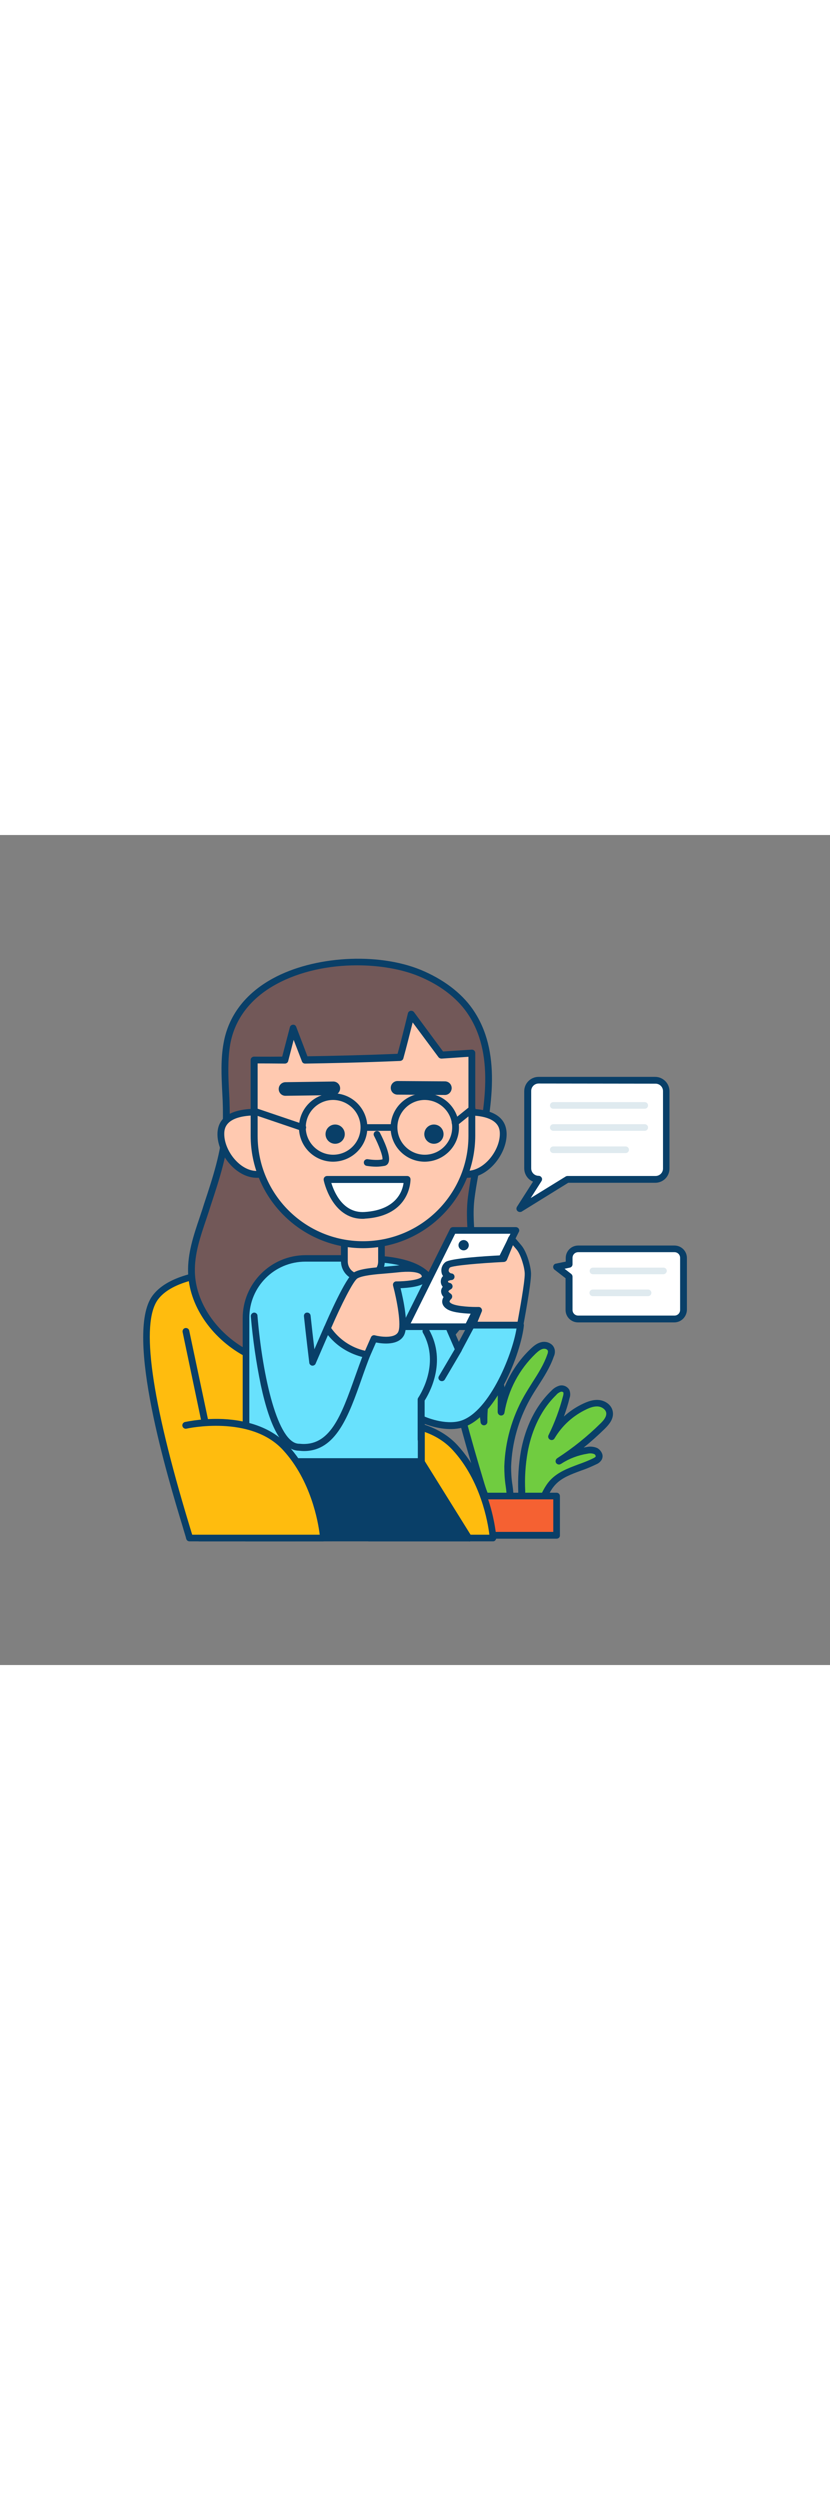 <svg version="1.1" id="Layer_1" xmlns="http://www.w3.org/2000/svg" xmlns:xlink="http://www.w3.org/1999/xlink" x="0px" y="0px" viewBox="0 0 500 500" style="width: 166px;" xml:space="preserve" data-imageid="chatting-1-47" imageName="Chatting 1" class="illustrations_image">
<rect x="0" y="0" width="500" height="500" fill="#808080" stroke="none"/>
<style type="text/css">
	.st0_chatting-1-47{fill:#70CC40;}
	.st1_chatting-1-47{fill:#093F68;}
	.st2_chatting-1-47{fill:#F56132;}
	.st3_chatting-1-47{fill:#FFFFFF;}
	.st4_chatting-1-47{fill:#DFEAEF;}
	.st5_chatting-1-47{fill:#FFBC0E;}
	.st6_chatting-1-47{fill:#725858;}
	.st7_chatting-1-47{fill:#68E1FD;}
	.st8_chatting-1-47{fill:#FFC9B0;}
</style>
<g id="plant_chatting-1-47">
	<path class="st0_chatting-1-47" d="M317.5,339c4.8-8.5,11-16.3,14.2-25.5c0.4-0.9,0.6-1.9,0.5-3c-0.4-2.2-3-3.5-5.2-3.1s-4.1,1.9-5.7,3.5&#10;&#9;&#9;c-10.2,9.8-17,22.7-19.4,36.7l0.1-12.8c0-2.5-0.4-5.7-2.8-6.3c-2.8-0.8-4.8,2.7-5.5,5.5c-1.6,6.4-2.3,13-2.1,19.6&#10;&#9;&#9;c-0.4-3.9-1-8.1-3.6-11s-8.3-3.3-10.1,0.1c-1.1,2-0.5,4.5,0.1,6.7c3.7,14.1,7.8,28.2,12.1,42.1c1.3,4.4,2.8,8.9,6.1,12&#10;&#9;&#9;c4.1,3.9,11.4,4.7,11.4-2.2s-1.8-13.9-1.6-21C306.4,365.9,310.4,351.7,317.5,339z"/>
	<path class="st1_chatting-1-47" d="M302.9,408.6c-3.1-0.1-6-1.4-8.2-3.5c-3.5-3.4-5.1-7.8-6.7-12.9c-4.3-13.9-8.4-28.1-12.1-42.2&#10;&#9;&#9;c-0.7-2.7-1.3-5.6,0.1-8.2c1.1-2,3-3.3,5.3-3.5c3-0.4,6,0.7,8.1,2.9c0.2,0.3,0.5,0.5,0.7,0.8c0.4-2.9,0.9-5.7,1.6-8.5&#10;&#9;&#9;c0.3-1.1,1.4-4.8,4.1-6.5c1.2-0.7,2.6-0.9,3.9-0.5c1.8,0.5,3.8,2,4.2,6.2c3.6-8.8,9-16.8,15.9-23.3c1.9-1.8,4-3.5,6.8-4&#10;&#9;&#9;c1.9-0.3,3.7,0.1,5.3,1.2c1.2,0.8,2,2.1,2.3,3.6c0.2,1.4,0,2.7-0.6,4c-2.2,6.4-5.9,12.2-9.5,17.8c-1.7,2.6-3.4,5.3-4.9,8l0,0&#10;&#9;&#9;c-6.9,12.4-10.8,26.3-11.3,40.5c0,3.7,0.2,7.4,0.8,11c0.5,3.3,0.7,6.6,0.8,9.9c0,4.4-2.4,6-3.8,6.6&#10;&#9;&#9;C304.9,408.5,303.9,408.7,302.9,408.6z M282.5,342.3c-0.2,0-0.4,0-0.6,0c-0.9,0.1-1.7,0.6-2.2,1.4c-0.7,1.3-0.3,3.2,0.2,5.2&#10;&#9;&#9;c3.7,14,7.8,28.2,12,42.1c1.4,4.5,2.8,8.5,5.6,11.1c2,1.9,5,2.9,6.6,2.2c0.3-0.1,1.3-0.6,1.3-2.9c-0.1-3.1-0.3-6.3-0.8-9.4&#10;&#9;&#9;c-0.6-3.9-0.8-7.8-0.8-11.7c0.5-14.9,4.6-29.4,11.9-42.3l0,0c1.6-2.8,3.3-5.5,5-8.2c3.6-5.6,7-11,9-16.9c0.3-0.6,0.4-1.3,0.4-2&#10;&#9;&#9;c-0.1-0.4-0.3-0.7-0.6-0.9c-0.6-0.5-1.4-0.6-2.2-0.5c-1.7,0.3-3.2,1.6-4.6,2.9c-9.9,9.5-16.5,21.9-18.8,35.5&#10;&#9;&#9;c-0.1,1.1-1.1,1.9-2.2,1.8c-1.1-0.1-1.9-1.1-1.9-2.2l0.1-12.8c0-2.4-0.5-4.1-1.3-4.3c-0.2-0.1-0.5,0-0.7,0.1c-1.2,1-2,2.4-2.2,3.9&#10;&#9;&#9;c-1.5,6.2-2.2,12.6-2.1,19c0.1,1.1-0.8,2.1-1.9,2.2c-1.1,0.1-2.1-0.8-2.2-1.9c-0.4-4-1-7.5-3.1-9.9&#10;&#9;&#9;C285.4,342.9,283.9,342.3,282.5,342.3L282.5,342.3z M317.5,339L317.5,339z"/>
	<path class="st0_chatting-1-47" d="M315.8,371.5c2.4-13.1,8.1-26,17.7-35.3c1-1.1,2.3-2,3.7-2.5c1.5-0.5,3.1,0.1,3.9,1.4c0.4,1.1,0.4,2.4,0,3.5&#10;&#9;&#9;c-2.1,8.2-5.1,16.2-8.8,23.9c4.7-7.9,11.7-14.3,20-18.2c2.7-1.3,5.7-2.3,8.7-1.9s5.9,2.5,6.3,5.5c0.4,3.1-2,5.9-4.2,8.2&#10;&#9;&#9;c-8,7.9-16.8,15-26.3,21.1c5.1-3.3,10.9-5.6,16.9-6.5c1.7-0.4,3.6-0.3,5.2,0.4c1.6,0.8,2.6,2.9,1.7,4.4c-0.5,0.7-1.2,1.2-1.9,1.5&#10;&#9;&#9;c-8.5,4.5-19,5.9-25.6,12.9c-5.1,5.4-6.8,13.2-10.5,19.7c-0.9,1.5-2,3-3.6,3.6c-5.8,2-4.6-14.5-4.7-17.7&#10;&#9;&#9;C313.9,387.5,314.5,379.5,315.8,371.5z"/>
	<path class="st1_chatting-1-47" d="M318,415.5c-0.9,0-1.7-0.3-2.4-0.8c-3.3-2.4-3.5-9.8-3.4-17.1c0-0.9,0-1.6,0-2c-0.3-8.2,0.2-16.4,1.6-24.4l0,0&#10;&#9;&#9;c1.9-10.4,6.6-25.1,18.3-36.4c1.3-1.4,2.8-2.4,4.6-3c2.4-0.8,5.1,0.3,6.3,2.5c0.6,1.6,0.7,3.3,0.1,4.9c-0.9,3.8-2.1,7.5-3.4,11.1&#10;&#9;&#9;c3.5-3.2,7.4-5.8,11.7-7.8c2.6-1.2,6.1-2.6,9.8-2.1s7.5,3.1,8,7.3c0.5,4-2.1,7.2-4.8,9.9c-4.1,4-8.4,7.9-12.8,11.4&#10;&#9;&#9;c0.5-0.1,1.1-0.2,1.7-0.3c2.2-0.5,4.4-0.3,6.5,0.6c1.4,0.8,2.5,2.1,3,3.6c0.4,1.2,0.2,2.6-0.5,3.7c-0.7,1-1.6,1.8-2.7,2.3&#10;&#9;&#9;c-3.1,1.5-6.3,2.9-9.6,4c-5.9,2.2-11.5,4.2-15.4,8.4c-3,3.2-4.7,7.2-6.6,11.6c-1.1,2.6-2.3,5.2-3.7,7.7c-1,1.7-2.4,3.7-4.7,4.5&#10;&#9;&#9;C319.1,415.4,318.6,415.5,318,415.5z M318,411.4c0.1,0,0.2,0,0.3,0c1-0.4,1.9-1.6,2.5-2.7c1.3-2.4,2.4-4.8,3.4-7.3&#10;&#9;&#9;c1.9-4.5,3.9-9.1,7.3-12.8c4.6-4.9,10.9-7.2,17-9.5c3.1-1.1,6.2-2.3,9.2-3.8c0.4-0.2,0.8-0.5,1.1-0.8c0.1-0.2,0.1-0.3,0-0.5&#10;&#9;&#9;c-0.1-0.5-0.4-0.9-0.9-1.1c-1.3-0.5-2.7-0.5-4-0.2c-5.6,0.9-11,2.9-15.7,6l-0.4,0.2c-0.9,0.6-2.2,0.3-2.8-0.6s-0.3-2.2,0.6-2.8l0,0&#10;&#9;&#9;l0.4-0.3c9.2-6,17.8-12.9,25.6-20.6c2-1.9,3.9-4.2,3.6-6.5c-0.3-2-2.5-3.5-4.5-3.8c-2.7-0.4-5.4,0.7-7.5,1.7&#10;&#9;&#9;c-8,3.8-14.6,9.8-19.1,17.4c-0.5,1-1.8,1.4-2.8,0.8c-1-0.5-1.4-1.8-0.8-2.8c3.7-7.5,6.6-15.4,8.7-23.5c0.2-0.7,0.3-1.4,0.2-2.1&#10;&#9;&#9;c-0.4-0.4-1-0.6-1.6-0.4c-1.1,0.4-2.1,1.1-2.8,2c-10.8,10.5-15.3,24.4-17.1,34.2c-1.4,7.8-1.9,15.7-1.5,23.5c0,0.5,0,1.2,0,2.2&#10;&#9;&#9;C316.1,409.4,317.4,411.2,318,411.4L318,411.4z M318,411.4L318,411.4z"/>
	<rect x="282.4" y="398.1" class="st2_chatting-1-47" width="52.9" height="23.7"/>
	<path class="st1_chatting-1-47" d="M335.3,423.9h-52.9c-1.1,0-2-0.9-2-2v-23.7c0-1.1,0.9-2,2-2h52.9c1.1,0,2,0.9,2,2v23.7&#10;&#9;&#9;C337.4,422.9,336.5,423.9,335.3,423.9C335.4,423.9,335.4,423.9,335.3,423.9z M284.5,419.8h48.8v-19.6h-48.8V419.8z"/>
</g>
<g id="speech-bubble-2_chatting-1-47">
	<path class="st3_chatting-1-47" d="M394.8,147.7h-70.3c-3.6,0-6.6,2.9-6.6,6.6v46.6c0,3.6,2.9,6.6,6.6,6.6l0,0l-11.3,17.7l28.6-17.7h53&#10;&#9;&#9;c3.6,0,6.6-2.9,6.6-6.6v0v-46.6C401.4,150.6,398.5,147.7,394.8,147.7C394.8,147.7,394.8,147.7,394.8,147.7z"/>
	<path class="st1_chatting-1-47" d="M313.2,227.1c-1.1,0-2-0.8-2.1-1.9c0-0.4,0.1-0.8,0.3-1.2l9.7-15.2c-3.2-1.3-5.3-4.5-5.3-8v-46.5&#10;&#9;&#9;c0-4.7,3.9-8.6,8.6-8.6h70.3c4.7,0,8.6,3.9,8.6,8.6v46.6c0,4.8-3.8,8.6-8.6,8.6h-52.4l-28.1,17.4C314,227,313.6,227.1,313.2,227.1z&#10;&#9;&#9; M324.5,149.7c-2.5,0-4.5,2-4.5,4.5v46.6c0,2.5,2,4.5,4.5,4.5c0.7,0,1.4,0.4,1.8,1.1c0.4,0.6,0.3,1.4-0.1,2.1l-6.5,10.2l21.1-13&#10;&#9;&#9;c0.3-0.2,0.7-0.3,1.1-0.3h53c2.5,0,4.5-2,4.5-4.5v-46.6c0-2.5-2-4.5-4.5-4.5L324.5,149.7z"/>
	<path class="st4_chatting-1-47" d="M388.4,164.9h-55.1c-1.1,0-2-0.9-2-2c0-1.1,0.9-2,2-2h55.1c1.1,0,2,0.9,2,2C390.4,164,389.5,164.9,388.4,164.9&#10;&#9;&#9;z"/>
	<path class="st4_chatting-1-47" d="M388.4,178.2h-55.1c-1.1,0-2-0.9-2-2s0.9-2,2-2h55.1c1.1,0,2,0.9,2,2S389.5,178.2,388.4,178.2z"/>
	<path class="st4_chatting-1-47" d="M376.9,191.6h-43.6c-1.1,0-2-0.9-2-2s0.9-2,2-2h43.6c1.1,0,2,0.9,2,2S378,191.6,376.9,191.6z"/>
</g>
<g id="speech-bubble-1_chatting-1-47">
	<path class="st3_chatting-1-47" d="M342.8,254.8v3.9c-3.6,0.7-7.5,1.5-7.5,1.5l7.5,5.8v20.1c0,3,2.4,5.4,5.4,5.4h58c3,0,5.4-2.4,5.4-5.4v0v-31.4&#10;&#9;&#9;c0-3-2.4-5.4-5.4-5.4h-58C345.2,249.3,342.8,251.8,342.8,254.8z"/>
	<path class="st1_chatting-1-47" d="M406.2,293.6h-58c-4.1,0-7.5-3.3-7.5-7.5V267l-6.7-5.2c-0.6-0.5-0.9-1.3-0.7-2.1c0.2-0.8,0.8-1.4,1.6-1.5&#10;&#9;&#9;c0,0,2.8-0.6,5.9-1.2v-2.2c0-4.1,3.3-7.5,7.5-7.5h58c4.1,0,7.5,3.3,7.5,7.5v31.4C413.6,290.3,410.3,293.6,406.2,293.6z&#10;&#9;&#9; M340.1,261.3l4,3.1c0.5,0.4,0.8,1,0.8,1.6v20.1c0,1.9,1.5,3.4,3.4,3.4h58c1.9,0,3.4-1.5,3.4-3.4l0,0v-31.4c0-1.9-1.5-3.4-3.4-3.4&#10;&#9;&#9;c0,0,0,0,0,0h-58c-1.9,0-3.4,1.5-3.4,3.4v0v3.9c0,1-0.7,1.8-1.6,2L340.1,261.3z M342.8,258.6L342.8,258.6z"/>
	<path class="st4_chatting-1-47" d="M399.6,264.6h-42.4c-1.1,0-2-0.9-2-2c0-1.1,0.9-2,2-2h42.5c1.1,0,2,0.9,2,2&#10;&#9;&#9;C401.6,263.7,400.7,264.6,399.6,264.6L399.6,264.6z"/>
	<path class="st4_chatting-1-47" d="M390.4,277.8h-33.3c-1.1,0-2-0.9-2-2s0.9-2,2-2h33.3c1.1,0,2,0.9,2,2S391.5,277.8,390.4,277.8z"/>
</g>
<g id="character_chatting-1-47">
	<path class="st5_chatting-1-47" d="M114.2,423.5c0.1-2.3-39.8-118.6-20.7-144.8s101.7-12.9,112.9-11.2s71,155.6,71,155.6L114.2,423.5z"/>
	<path class="st1_chatting-1-47" d="M114.2,425.5c-0.6,0-1.1-0.2-1.5-0.6c-0.3-0.3-0.5-0.8-0.6-1.2c-0.1-0.7-1.1-3.7-2.1-7.2&#10;&#9;&#9;c-8.7-28.6-35.1-115.8-18.2-138.9s78.8-17.6,114.1-12.1l0.7,0.1c2.4,0.4,8.1,1.2,41.3,79.7c16.2,38.3,31.2,76.8,31.3,77.2&#10;&#9;&#9;c0.4,1-0.1,2.2-1.1,2.6c-0.3,0.1-0.5,0.2-0.8,0.2L114.2,425.5L114.2,425.5z M150.3,264.6c-28.5,0-47.8,5.2-55.2,15.3&#10;&#9;&#9;c-10.4,14.3-4.1,59.8,18.8,135.4c1,3.2,1.5,5.1,1.9,6.2l158.6-0.4c-28.1-72-61.3-148.9-68.5-151.6l-0.6-0.1&#10;&#9;&#9;C184.6,266.2,166.1,264.6,150.3,264.6z"/>
	<path class="st5_chatting-1-47" d="M214.2,355.6c0,0,39.4-9.1,60,13.5s22.8,54.4,22.8,54.4h-74.7"/>
	<path class="st1_chatting-1-47" d="M297,425.5h-74.7c-1.1,0-2-0.9-2-2s0.9-2,2-2h72.5c-0.9-7.5-5.2-32.6-22.1-51c-19.6-21.4-57.7-13-58.1-12.9&#10;&#9;&#9;c-1.1,0.3-2.2-0.4-2.5-1.5c-0.3-1.1,0.4-2.2,1.5-2.5c7.5-1.5,15.2-2.1,22.8-1.8c16.8,0.8,30.4,6.2,39.2,15.8&#10;&#9;&#9;c20.9,22.8,23.3,54.3,23.4,55.6c0,0.6-0.2,1.1-0.5,1.5C298.1,425.3,297.6,425.5,297,425.5z"/>
	<polygon class="st1_chatting-1-47" points="148.2,377.4 148.2,423.5 282.4,423.5 253.7,377.4 &#9;"/>
	<path class="st1_chatting-1-47" d="M282.4,425.5H148.2c-1.1,0-2-0.9-2-2v-46.1c0-1.1,0.9-2,2-2h105.5c0.7,0,1.4,0.4,1.7,1l28.7,46.1&#10;&#9;&#9;c0.6,0.9,0.4,2.2-0.6,2.8C283.3,425.5,282.8,425.7,282.4,425.5L282.4,425.5z M150.3,421.5h128.5l-26.2-42H150.3L150.3,421.5z"/>
	<path class="st6_chatting-1-47" d="M124.2,224.8l-0.5,1.6c-4,12-8.8,24.2-8.5,36.8c0.5,20.4,14.7,38.8,32.6,48.7s39,12.3,59.4,11.8&#10;&#9;&#9;c15.1-0.4,30.5-2.3,44.2-8.6s25.9-17.3,30.8-31.6c7.2-20.7-1.4-43.5,1.5-65.2c4.6-35.2,21.7-80-0.9-112.4&#10;&#9;&#9;c-7.3-10.5-18.4-18-30.3-22.8c-36.7-15-107.4-5.5-115.9,42.6c-2.8,16,0.4,32.9-0.4,49.1C135.4,191.7,129.5,208.8,124.2,224.8z"/>
	<path class="st1_chatting-1-47" d="M202.4,325.8c-22.5,0-40.7-4-55.5-12.1c-20-11-33.2-30.8-33.6-50.4c-0.3-11.4,3.4-22.4,7-33&#10;&#9;&#9;c0.5-1.5,1-3,1.5-4.5l1.2-3.8c5.1-15.4,10.4-31.4,11.2-47.3c0.2-6.5,0.1-13-0.3-19.6c-0.5-9.8-1-20,0.8-29.8&#10;&#9;&#9;c2.9-16.4,13.1-29.8,29.5-38.8c24.9-13.7,63.2-15.9,89.2-5.3c13.5,5.6,24.3,13.7,31.2,23.5c18.1,25.9,11.4,59.7,5.6,89.5&#10;&#9;&#9;c-1.7,8.6-3.3,16.6-4.3,24.4c-1.2,8.9-0.3,18.3,0.5,27.3c1.1,12.8,2.3,26-2,38.3c-4.8,13.8-16.4,25.7-31.9,32.7&#10;&#9;&#9;c-12.1,5.5-26.5,8.3-45,8.8C205.6,325.7,204,325.8,202.4,325.8z M215.1,78.5c-16.5,0-34.2,3.4-48.9,11.5&#10;&#9;&#9;c-15.3,8.4-24.8,20.9-27.5,36c-1.6,9.3-1.2,19.3-0.7,28.9c0.4,6.7,0.5,13.3,0.3,20c-0.9,16.5-6.2,32.7-11.4,48.4l-0.7,2.2l0,0&#10;&#9;&#9;l-0.5,1.6c-0.5,1.5-1,3-1.5,4.5c-3.5,10.3-7.1,20.9-6.8,31.6c0.4,18.2,12.8,36.6,31.5,46.9c15.2,8.4,34.3,12.1,58.4,11.5&#10;&#9;&#9;c18-0.4,31.8-3.1,43.4-8.4c14.5-6.6,25.3-17.6,29.8-30.4c4-11.6,3-23.7,1.8-36.6c-0.8-9.3-1.6-18.9-0.4-28.2c1-7.8,2.6-16,4.3-24.6&#10;&#9;&#9;c5.7-29,12.2-61.8-4.9-86.4c-6.4-9.2-16.6-16.9-29.4-22.1C242.1,80.9,229,78.5,215.1,78.5z M124.2,224.8L124.2,224.8z"/>
	<path class="st7_chatting-1-47 targetColor" d="M285.1,293.1l-8.9,16.9c0,0-8.3-19-13.3-31.1c-1.6-3.8,2.7-23.7-45.5-23.7h-33.3c-19.8,0-35.8,16-35.9,35.8&#10;&#9;&#9;v86.4h105.5v-25.7c0,0,11.8,5.7,22.5,3.7c20-3.8,35.7-43.6,37.3-60.2L285.1,293.1z" style="fill: rgb(104, 225, 253);"/>
	<path class="st1_chatting-1-47" d="M253.7,379.5H148.2c-1.1,0-2-0.9-2-2V291c0-20.9,17-37.9,37.9-37.9h33.3c38.9,0,45.6,12.5,47.1,23.3&#10;&#9;&#9;c0.1,0.6,0.2,1.1,0.3,1.7c3.5,8.6,8.9,21,11.6,27.2l7-13.1c0.4-0.7,1.1-1.1,2-1.1l28.3,2.1c0.5,0,1.1,0.3,1.4,0.7&#10;&#9;&#9;c0.4,0.4,0.5,1,0.5,1.5c-1.6,16.1-17.1,57.8-38.9,62c-8.1,1.5-16.5-1-20.8-2.6v22.6c0,1.1-0.9,2-2,2&#10;&#9;&#9;C253.8,379.5,253.7,379.5,253.7,379.5z M150.3,375.4h101.4v-23.7c0-1.1,0.8-2,1.9-2.1c0.3,0,0.7,0.1,1,0.2&#10;&#9;&#9;c0.1,0.1,11.3,5.4,21.2,3.5c17.9-3.4,32.8-39.6,35.4-56.3l-24.9-1.8l-8.3,15.6c-0.5,1-1.7,1.4-2.7,0.9c-0.5-0.2-0.8-0.6-1-1.1&#10;&#9;&#9;c-0.1-0.2-8.4-19.2-13.3-31.1c-0.3-0.9-0.5-1.8-0.6-2.7c-0.8-5.9-2.8-19.8-43.1-19.8h-33.3c-18.7,0-33.8,15.1-33.8,33.8V375.4z"/>
	<path class="st8_chatting-1-47" d="M207.5,243.9h22.4l0,0v17.8c0,2.6-2.1,4.7-4.7,4.7c0,0,0,0,0,0h-13c-2.6,0-4.7-2.1-4.7-4.7l0,0L207.5,243.9&#10;&#9;&#9;L207.5,243.9L207.5,243.9z"/>
	<path class="st1_chatting-1-47" d="M220.3,268.4H217c-6.4,0-11.5-5.2-11.6-11.5v-12.9c0-1.1,0.9-2,2-2h22.4c1.1,0,2,0.9,2,2v12.9&#10;&#9;&#9;C231.8,263.2,226.7,268.4,220.3,268.4z M209.5,246v10.9c0,4.1,3.3,7.5,7.5,7.5h3.3c4.1,0,7.5-3.3,7.5-7.5V246H209.5z"/>
	<path class="st8_chatting-1-47" d="M176.5,185.7c0,10.4-9.7,18.8-21.7,18.8S133,190.6,133,180.2s9.7-13.4,21.7-13.4S176.5,175.3,176.5,185.7z"/>
	<path class="st1_chatting-1-47" d="M154.8,206.5c-12.8,0-23.8-14.4-23.8-26.2c0-10.2,8-15.4,23.8-15.4c13.1,0,23.8,9.3,23.8,20.8&#10;&#9;&#9;S167.9,206.5,154.8,206.5z M154.8,168.9c-19.7,0-19.7,8.5-19.7,11.3c0,9.8,9.3,22.2,19.7,22.2c10.9,0,19.7-7.5,19.7-16.7&#10;&#9;&#9;S165.6,168.9,154.8,168.9z"/>
	<path class="st8_chatting-1-47" d="M303.1,180.2c0,10.4-9.7,24.2-21.7,24.2s-21.7-8.4-21.7-18.8s9.7-18.8,21.7-18.8S303.1,169.9,303.1,180.2z"/>
	<path class="st1_chatting-1-47" d="M281.4,206.5c-13.1,0-23.8-9.3-23.8-20.8s10.6-20.8,23.8-20.8c15.8,0,23.8,5.2,23.8,15.4&#10;&#9;&#9;C305.2,192.1,294.2,206.5,281.4,206.5z M281.4,168.9c-10.9,0-19.7,7.5-19.7,16.7s8.8,16.7,19.7,16.7c10.4,0,19.7-12.4,19.7-22.2&#10;&#9;&#9;C301.1,177.4,301.1,168.9,281.4,168.9z"/>
	<path class="st8_chatting-1-47" d="M284.2,131.4v49.8c1.1,36.2-27.3,66.4-63.5,67.5s-66.4-27.3-67.5-63.5c0-1.3,0-2.6,0-4v-45.6c0,0,7,0.1,18.5,0&#10;&#9;&#9;l5-19.1l7.2,19c15.4-0.2,35.5-0.6,57.2-1.6l0,0c2.6-8.8,6.6-25.8,6.6-25.8l18.1,24.5C271.9,132.2,278.1,131.8,284.2,131.4z"/>
	<path class="st1_chatting-1-47" d="M218.6,248.9c-37.3-0.1-67.6-30.4-67.6-67.8v-45.6c0-0.5,0.2-1.1,0.6-1.4c0.4-0.4,0.9-0.6,1.5-0.6&#10;&#9;&#9;c0.1,0,6.4,0.1,16.9,0l4.6-17.6c0.2-1.1,1.3-1.8,2.4-1.6c0.7,0.1,1.3,0.7,1.5,1.4l6.7,17.6c13-0.2,32.4-0.6,54.3-1.5&#10;&#9;&#9;c2.5-9,6.2-24.2,6.2-24.3c0.2-1.1,1.3-1.8,2.4-1.6c0.5,0.1,1,0.4,1.3,0.8l17.5,23.7c5.7-0.4,11.5-0.7,17.2-1.1&#10;&#9;&#9;c1.1-0.1,2.1,0.7,2.2,1.8c0,0.1,0,0.1,0,0.2v49.8C286.2,218.5,256,248.8,218.6,248.9z M155.2,137.6v43.6&#10;&#9;&#9;c0,35.1,28.4,63.5,63.5,63.5s63.5-28.4,63.5-63.5v-47.6c-5.4,0.4-10.8,0.7-16.2,1.1c-0.7,0-1.4-0.3-1.8-0.8l-15.6-21&#10;&#9;&#9;c-1.4,5.6-3.9,15.5-5.6,21.6c-0.2,0.9-1,1.5-1.9,1.6c-23.3,1-44,1.4-57.3,1.6c-0.9,0-1.6-0.5-1.9-1.3l-5-13l-3.3,12.8&#10;&#9;&#9;c-0.2,0.9-1.1,1.5-2,1.5C163.8,137.6,158.1,137.6,155.2,137.6z"/>
	<path class="st1_chatting-1-47" d="M171.8,157.1c-2.3-0.1-4-2-3.9-4.3c0.1-2.1,1.8-3.8,3.9-3.9l28.9-0.4h0.1c2.2,0,4.1,1.8,4.1,4.1&#10;&#9;&#9;c0,2.2-1.8,4.1-4.1,4.1L171.8,157.1z"/>
	<path class="st1_chatting-1-47" d="M268.2,156.6L268.2,156.6l-28.9-0.2c-2.3-0.1-4-2-3.9-4.3c0.1-2.1,1.8-3.8,3.9-3.9l0,0l28.9,0.2&#10;&#9;&#9;c2.3,0.1,4,2,3.9,4.3C271.9,154.8,270.3,156.5,268.2,156.6z"/>
	<path class="st3_chatting-1-47" d="M245.3,207.5H197c0,0,4.5,22.7,22.8,21.6C245.9,227.5,245.3,207.5,245.3,207.5z"/>
	<path class="st1_chatting-1-47" d="M218.4,231.2c-18.6,0-23.4-23-23.4-23.3c-0.1-0.6,0-1.2,0.4-1.7c0.4-0.5,1-0.8,1.6-0.8h48.3c1.1,0,2,0.9,2,2&#10;&#9;&#9;c0,0.2,0.4,22-27.4,23.7C219.4,231.2,218.9,231.2,218.4,231.2z M199.6,209.6c1.7,5.5,7,18.3,20,17.5c19.3-1.2,22.9-12.8,23.5-17.5&#10;&#9;&#9;H199.6z"/>
	<path class="st1_chatting-1-47" d="M253.6,366.1c-1.1,0-2-0.9-2-2v-24c0-0.4,0.1-0.8,0.4-1.2c0.1-0.2,13.6-19.8,2.8-39c-0.6-1-0.2-2.2,0.8-2.8&#10;&#9;&#9;c1-0.6,2.2-0.2,2.8,0.8c11.2,19.8-0.3,39.2-2.6,42.8v23.4C255.7,365.2,254.8,366.1,253.6,366.1&#10;&#9;&#9;C253.7,366.1,253.6,366.1,253.6,366.1z"/>
	<path class="st1_chatting-1-47" d="M226.7,199.8c-2,0-4-0.2-5.9-0.5c-1.1-0.2-1.8-1.3-1.6-2.4c0.2-1.1,1.3-1.8,2.4-1.6c0.1,0,5.2,0.9,8.8,0.1&#10;&#9;&#9;c0.3-1.9-2-8.2-5.1-14.2c-0.5-1-0.1-2.2,0.9-2.7c1-0.5,2.2-0.1,2.7,0.9c2.1,4.1,6.9,14.1,5.1,18c-0.4,1-1.3,1.7-2.3,1.9&#10;&#9;&#9;C230,199.6,228.4,199.8,226.7,199.8z"/>
	<ellipse class="st1_chatting-1-47" cx="261.4" cy="180.2" rx="5.8" ry="5.8"/>
	<ellipse class="st1_chatting-1-47" cx="201.9" cy="180.2" rx="5.8" ry="5.8"/>
	<path class="st1_chatting-1-47" d="M255.9,196.8c-11.4,0-20.6-9.2-20.6-20.6s9.2-20.6,20.6-20.6c11.4,0,20.6,9.2,20.6,20.6&#10;&#9;&#9;C276.5,187.5,267.3,196.7,255.9,196.8z M255.9,159.6c-9.1,0-16.5,7.4-16.5,16.5c0,9.1,7.4,16.5,16.5,16.5c9.1,0,16.5-7.4,16.5-16.5&#10;&#9;&#9;l0,0C272.4,167,265,159.7,255.9,159.6z"/>
	<path class="st1_chatting-1-47" d="M200.7,196.8c-11.4,0-20.6-9.2-20.6-20.6s9.2-20.6,20.6-20.6c11.4,0,20.6,9.2,20.6,20.6c0,0,0,0,0,0&#10;&#9;&#9;C221.3,187.5,212.1,196.7,200.7,196.8z M200.7,159.6c-9.1,0-16.5,7.4-16.5,16.5c0,9.1,7.4,16.5,16.5,16.5c9.1,0,16.5-7.4,16.5-16.5&#10;&#9;&#9;C217.2,167,209.8,159.7,200.7,159.6z"/>
	<path class="st1_chatting-1-47" d="M237.3,178.2h-18.1c-1.1,0-2-0.9-2-2s0.9-2,2-2h18.1c1.1,0,2,0.9,2,2S238.5,178.2,237.3,178.2z"/>
	<path class="st1_chatting-1-47" d="M274.2,175.3c-1.1,0.1-2-0.8-2.1-1.9c0-0.7,0.3-1.3,0.8-1.7l10.2-8.2c0.9-0.7,2.2-0.6,2.9,0.3&#10;&#9;&#9;c0.7,0.9,0.6,2.2-0.3,2.9l-10.2,8.2C275.1,175.2,274.7,175.3,274.2,175.3z"/>
	<path class="st1_chatting-1-47" d="M182.1,178.2c-0.2,0-0.4,0-0.7-0.1l-27.4-9.3c-1.1-0.4-1.6-1.5-1.3-2.6c0.4-1.1,1.5-1.6,2.6-1.3l27.4,9.3&#10;&#9;&#9;c1.1,0.2,1.9,1.2,1.7,2.3S183.3,178.4,182.1,178.2L182.1,178.2z"/>
	<path class="st7_chatting-1-47 targetColor" d="M185.2,289.8c1.2,11.7,3.2,27.9,3.2,27.9l8.9-20.5c0,0,11.3-7.3,19.8-1.8c4.6,3,4.1,17.6,4.1,17.6&#10;&#9;&#9;c-11.2,29-17,58.5-40.8,55.9c-21,0-27.1-78.5-27.2-79.2" style="fill: rgb(104, 225, 253);"/>
	<path class="st1_chatting-1-47" d="M183.1,371.1c-1,0-2-0.1-3-0.2c-9.7-0.1-17.3-13-23-39.6c-2.8-13.6-4.8-27.4-6-41.3c-0.1-1.1,0.7-2.1,1.8-2.3&#10;&#9;&#9;c1.1-0.1,2.1,0.7,2.2,1.7v0.2c3.1,37.1,12.3,77.1,25.1,77.1h0.2c18.4,2,25.1-16.8,33.6-40.7c1.6-4.5,3.2-9,5-13.6&#10;&#9;&#9;c0.1-5.5-0.8-13.9-3.2-15.5c-6.3-4.1-14.9,0.2-17,1.5l-8.6,19.9c-0.3,1-1.5,1.6-2.5,1.3c-0.8-0.3-1.4-1-1.4-1.8&#10;&#9;&#9;c0-0.2-2-16.3-3.2-27.9c-0.1-1.1,0.6-2.1,1.7-2.2c0,0,0,0,0.1,0c1.1-0.1,2.1,0.7,2.2,1.8c0.7,6.5,1.6,14.6,2.3,20.3l5.9-13.6&#10;&#9;&#9;c0.2-0.4,0.4-0.7,0.8-0.9c0.5-0.3,12.5-8,22-1.8c5.3,3.5,5.1,16.8,5,19.4c0,0.2-0.1,0.5-0.1,0.7c-1.8,4.6-3.5,9.3-5.1,13.9&#10;&#9;&#9;C210,350,202.4,371.1,183.1,371.1z"/>
	<path class="st8_chatting-1-47" d="M221.1,313l4.2-9.8c0,0,12.7,3.5,16.2-2.8s-2.9-29.5-2.9-29.5s17.7,0.1,17.4-5.1s-9.8-5.3-17.1-4.4&#10;&#9;&#9;s-20.3,1.1-24.8,4s-16.9,31.7-16.9,31.7S203.8,309.5,221.1,313z"/>
	<path class="st1_chatting-1-47" d="M221.1,315c-0.1,0-0.3,0-0.4,0c-18-3.6-25-16.4-25.3-16.9c-0.3-0.5-0.3-1.2-0.1-1.8&#10;&#9;&#9;c2.1-4.9,12.9-29.7,17.7-32.7c3.8-2.4,12-3,19.3-3.6c2.3-0.2,4.5-0.4,6.4-0.6c5.8-0.7,13.5-0.9,17.2,2.1c1.3,1,2.1,2.5,2.2,4.2&#10;&#9;&#9;c0.1,1.2-0.4,2.4-1.2,3.3c-2.9,3.1-11.1,3.8-15.6,4c1.6,6.5,5.2,22.7,2,28.5c-3.4,6.1-12.8,5-16.8,4.2l-3.6,8.2&#10;&#9;&#9;C222.6,314.6,221.9,315,221.1,315z M199.5,297c4.9,6.9,12.1,11.8,20.4,13.7l3.6-8.2c0.4-0.9,1.4-1.4,2.4-1.1&#10;&#9;&#9;c2.9,0.8,11.7,2.1,13.9-1.9s-0.7-19.3-3-28c-0.3-1.1,0.3-2.2,1.3-2.5c0.2-0.1,0.4-0.1,0.7-0.1c0.1,0,0.1,0,0.2,0&#10;&#9;&#9;c5.2,0,13.2-0.8,15-2.7c0.1-0.1,0.1-0.2,0.1-0.2c0-0.5-0.3-1-0.7-1.3c-1.9-1.6-7.2-2-14.1-1.2c-1.9,0.2-4.1,0.4-6.5,0.6&#10;&#9;&#9;c-6.5,0.5-14.5,1.2-17.5,3C212.8,268.6,205.4,283.3,199.5,297z"/>
	<polygon class="st3_chatting-1-47" points="273,238.2 310.8,238.2 281.9,296.2 244.1,296.2 &#9;"/>
	<path class="st1_chatting-1-47" d="M281.9,298.2h-37.8c-1.1,0-2-0.8-2.1-1.9c0-0.4,0.1-0.7,0.2-1l28.9-58c0.3-0.7,1.1-1.1,1.8-1.1h37.8&#10;&#9;&#9;c1.1,0,2,0.8,2.1,1.9c0,0.4-0.1,0.8-0.3,1.1l-29,58C283.3,297.8,282.6,298.3,281.9,298.2z M247.4,294.2h33.2l26.9-54h-33.3&#10;&#9;&#9;L247.4,294.2z"/>
	<path class="st8_chatting-1-47" d="M318.1,264.3c0-3.6-2.3-12.3-5.4-15.9s-4.4-5.1-4.4-5.1l-4.9,11.9c0,0-30.7,1.5-33.6,3.7&#10;&#9;&#9;c-2.4,1.9-2.5,6.2,1.6,7.2c0,0-3.1,0.5-3.4,2c-0.4,1.5,0.4,3.2,2,3.6c0.2,0.1,0.4,0.1,0.7,0.1c0,0-5.5,2.6-0.3,6.2c0,0-4,3.4,0.5,6&#10;&#9;&#9;s17.4,2.4,17.4,2.4l-3.5,9h28.8C313.4,295.3,318.1,270.2,318.1,264.3z"/>
	<path class="st1_chatting-1-47" d="M313.4,297.3h-28.8c-1.1,0-2-0.8-2.1-1.9c0-0.3,0-0.6,0.2-0.8l2.4-6.2c-4.3-0.1-11.9-0.5-15.5-2.6&#10;&#9;&#9;c-2.4-1.4-3.1-3.1-3.2-4.3c-0.1-1.1,0.2-2.2,0.8-3.2c-1-1-1.5-2.3-1.5-3.7c0.1-0.9,0.4-1.7,1-2.4l-0.2-0.3&#10;&#9;&#9;c-0.9-1.2-1.2-2.7-0.8-4.2c0.2-0.8,0.6-1.5,1.2-2c-0.4-0.6-0.8-1.3-0.9-2.1c-0.5-2.4,0.4-4.8,2.3-6.3c2.9-2.3,23.4-3.6,33.5-4.1&#10;&#9;&#9;l4.4-10.7c0.3-0.7,0.9-1.1,1.6-1.2c0.7-0.1,1.4,0.2,1.9,0.7c0,0,1.3,1.6,4.3,5.1c3.6,4.2,5.9,13.5,5.9,17.2l0,0&#10;&#9;&#9;c0.1,6.1-4.5,30.3-4.7,31.4C315.3,296.6,314.4,297.3,313.4,297.3z M287.7,293.2h24.1c1-5.6,4.4-24,4.3-28.9l0,0&#10;&#9;&#9;c0-3.5-2.3-11.5-4.9-14.6l-2.2-2.6l-3.6,8.8c-0.3,0.7-1,1.2-1.8,1.3c-14.4,0.7-30.4,2.1-32.5,3.3c-0.6,0.5-0.9,1.4-0.8,2.2&#10;&#9;&#9;c0.2,0.7,0.9,1.3,1.6,1.4c1.1,0,2,1,1.9,2.1c0,1.1-1,2-2.1,1.9c-0.6,0.1-1.2,0.3-1.8,0.6c0,0.2,0,0.5,0.1,0.7&#10;&#9;&#9;c0.2,0.2,0.5,0.3,0.8,0.4c0.9,0.1,1.6,0.8,1.8,1.7c0.2,0.9-0.3,1.8-1.1,2.2c-0.6,0.3-1.4,1-1.4,1.2c0,0.1,0.2,0.6,1.4,1.4&#10;&#9;&#9;c0.9,0.6,1.2,1.8,0.6,2.8c-0.1,0.2-0.3,0.3-0.4,0.5c-0.5,0.4-0.8,0.9-0.9,1.5c0,0.3,0.5,0.7,1.1,1.1c3.3,1.9,12.9,2.2,16.4,2.1&#10;&#9;&#9;c0.7,0,1.3,0.3,1.7,0.9c0.4,0.6,0.5,1.3,0.2,1.9L287.7,293.2z"/>
	<path class="st1_chatting-1-47" d="M266.2,329c-1.1,0-2-0.8-2.1-1.9c0-0.4,0.1-0.8,0.3-1.1l10-17c0.6-1,1.8-1.3,2.8-0.7s1.3,1.8,0.7,2.8l-10,17&#10;&#9;&#9;C267.6,328.6,266.9,329,266.2,329z"/>
	<circle class="st1_chatting-1-47" cx="279.3" cy="247.1" r="3.1"/>
	<path class="st5_chatting-1-47" d="M112,355.6c0,0,39.4-9.1,60,13.5s22.9,54.4,22.9,54.4h-74.8"/>
	<path class="st1_chatting-1-47" d="M194.9,425.5h-74.8c-1.1,0-2-0.9-2-2s0.9-2,2-2h72.5c-0.9-7.5-5.2-32.6-22.1-51c-19.6-21.4-57.7-13-58.1-12.9&#10;&#9;&#9;c-1.1,0.3-2.2-0.4-2.5-1.5c-0.3-1.1,0.4-2.2,1.5-2.5c7.5-1.5,15.2-2.1,22.8-1.8c16.8,0.8,30.4,6.2,39.2,15.8&#10;&#9;&#9;c20.9,22.8,23.3,54.3,23.4,55.6c0.1,1.1-0.8,2.1-1.9,2.2C194.9,425.5,194.9,425.5,194.9,425.5L194.9,425.5z"/>
	<path class="st1_chatting-1-47" d="M123.2,354.4c-1,0-1.8-0.7-2-1.6L110,299.4c-0.2-1.1,0.5-2.2,1.6-2.4c1.1-0.2,2.2,0.5,2.4,1.6l11.3,53.4&#10;&#9;&#9;c0.2,1.1-0.4,2.1-1.5,2.4c0,0,0,0-0.1,0C123.5,354.4,123.4,354.4,123.2,354.4z"/>
</g>
</svg>